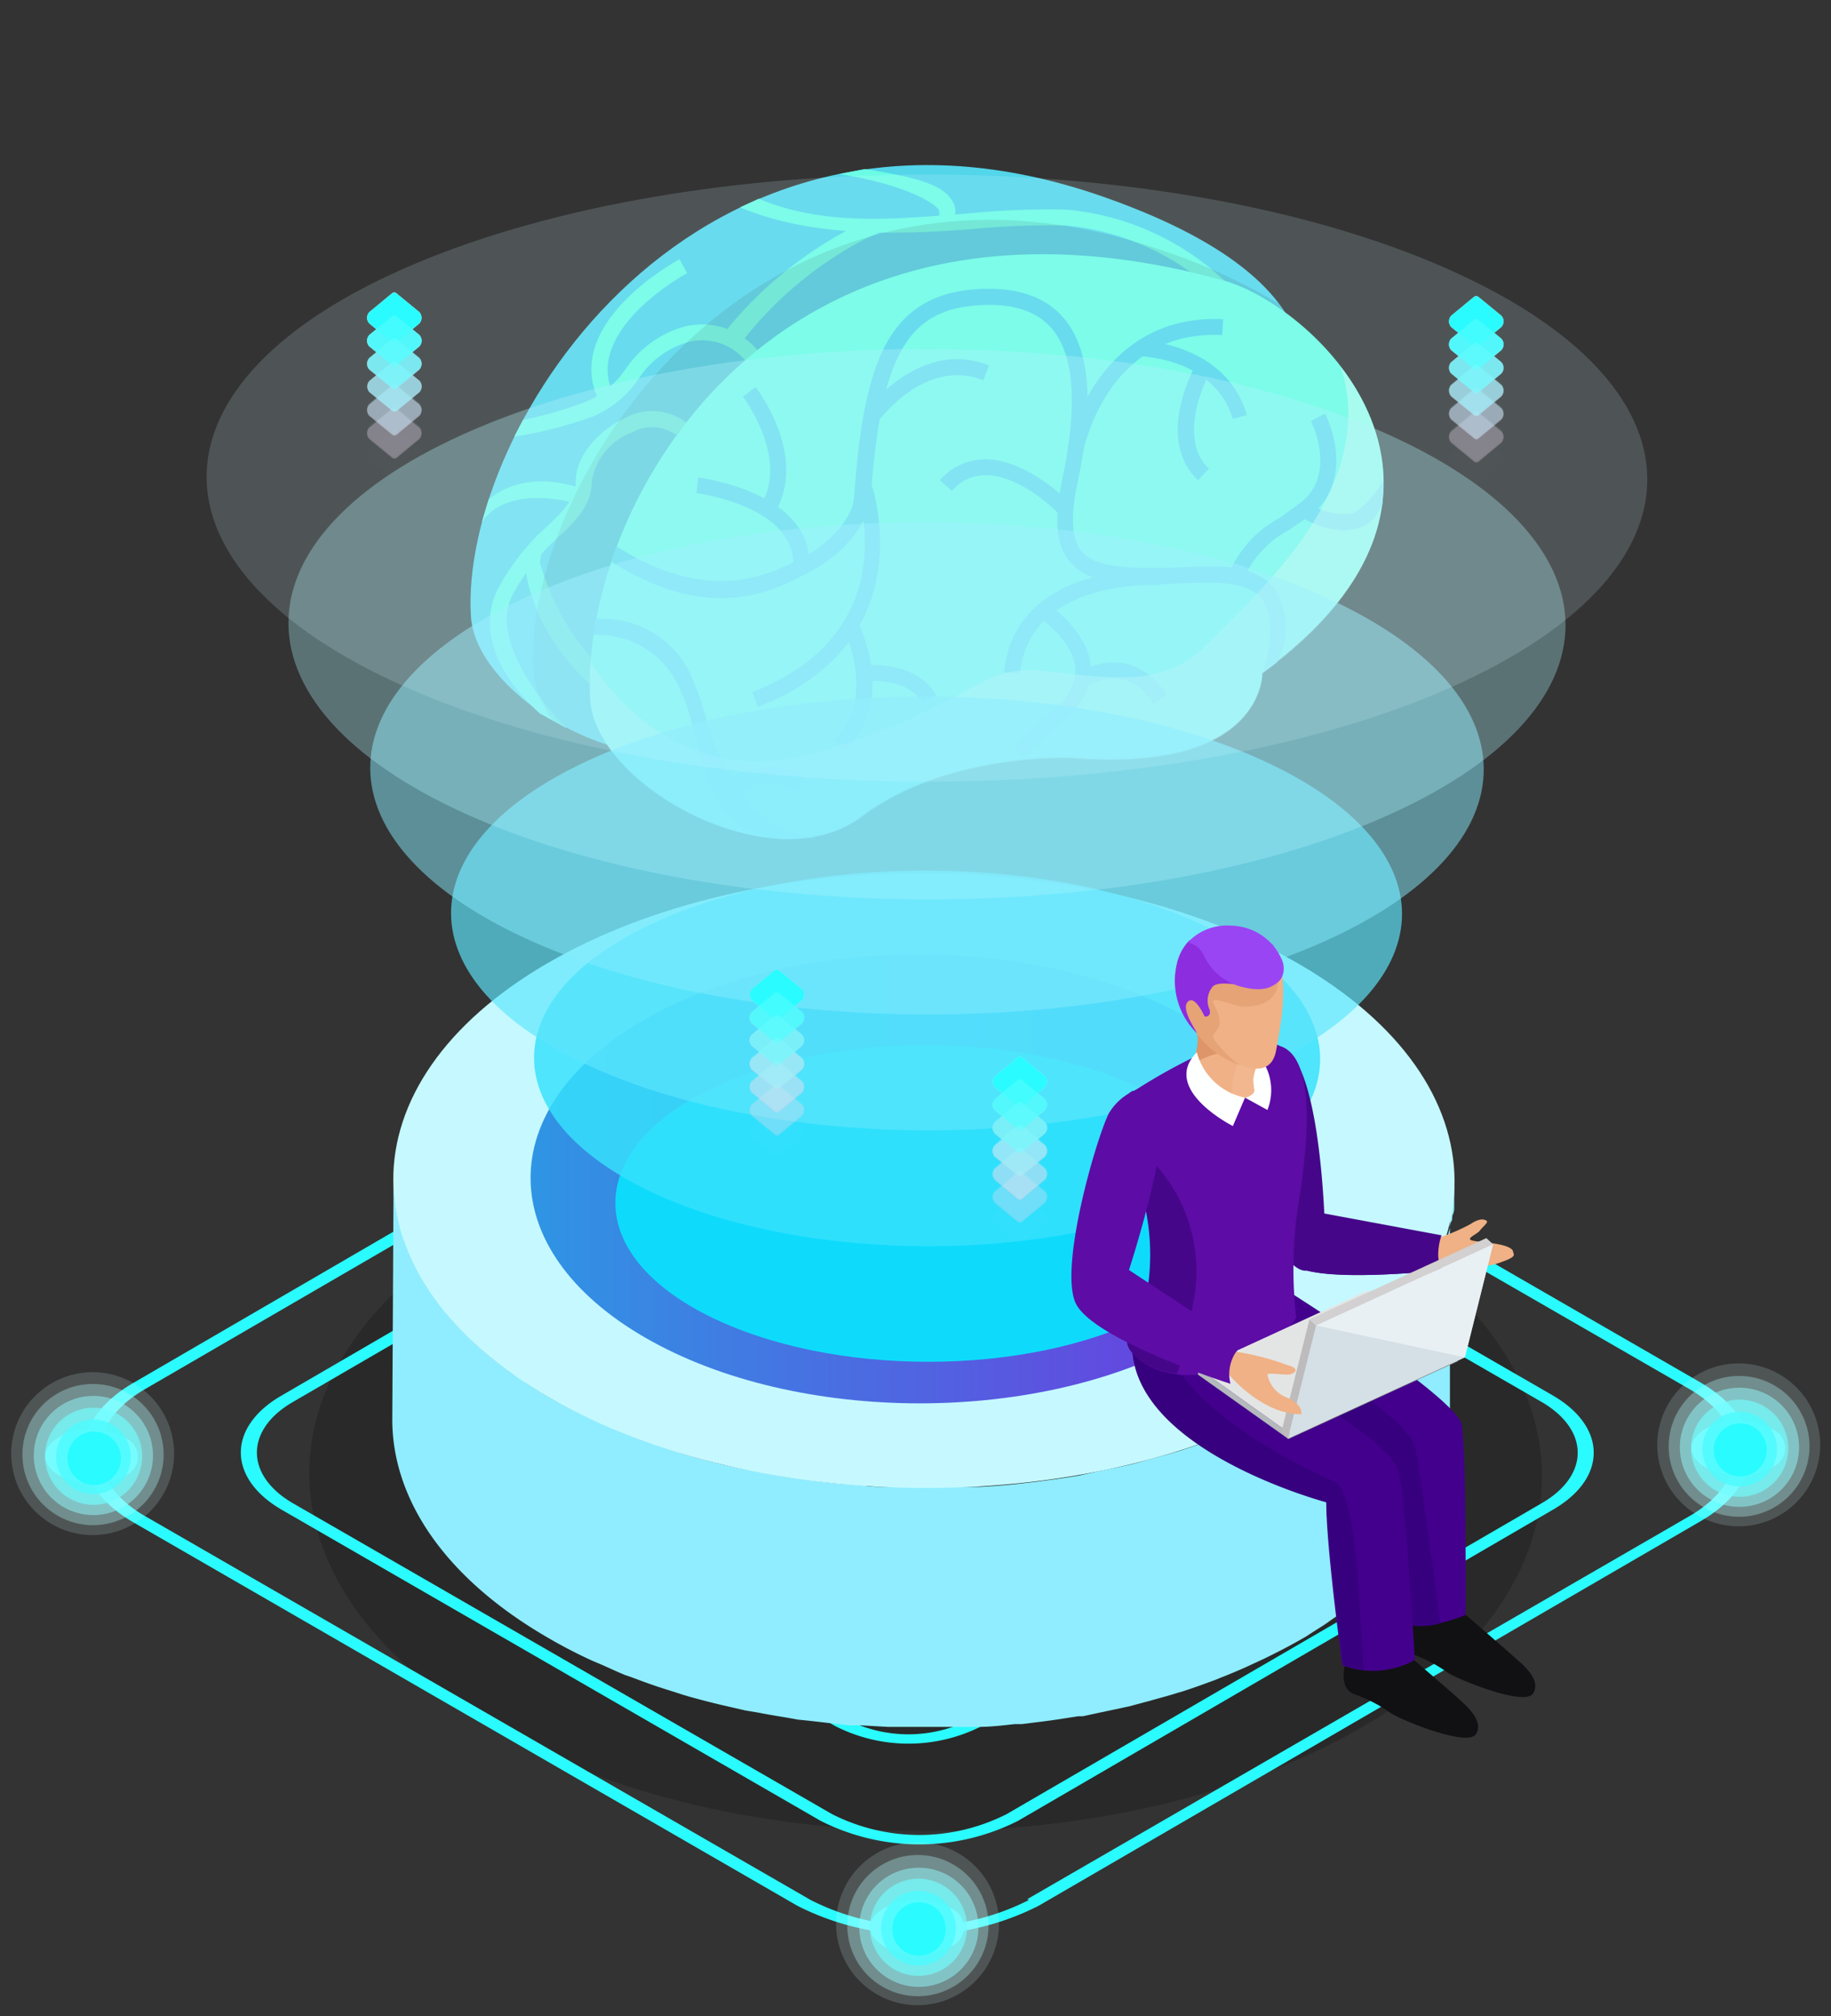 <svg xmlns="http://www.w3.org/2000/svg" xmlns:xlink="http://www.w3.org/1999/xlink" viewBox="0 0 98.02 107.94"><rect x="0" y="0" width="98.02" height="107.94" fill="#333333" stroke="none"/><defs><style>.cls-1{isolation:isolate;}.cls-2{opacity:0.2;}.cls-3{fill:#2afbfe;}.cls-18,.cls-4{mix-blend-mode:overlay;}.cls-5{fill:#fff;}.cls-29,.cls-5{opacity:0;}.cls-6{fill:#dcfeff;}.cls-27,.cls-6{opacity:0.17;}.cls-7{fill:#b8feff;}.cls-25,.cls-7{opacity:0.33;}.cls-8{fill:#95fdff;}.cls-17,.cls-23,.cls-8{opacity:0.5;}.cls-9{fill:#71fcfe;}.cls-21,.cls-9{opacity:0.67;}.cls-10{fill:#4efcfe;}.cls-10,.cls-19{opacity:0.83;}.cls-11{fill:#8fedff;}.cls-12{fill:#c5f9ff;}.cls-13{fill:url(#linear-gradient);}.cls-14{fill:#53d5ea;}.cls-15{fill:#6afce5;}.cls-16,.cls-47{opacity:0.1;}.cls-17{fill:#d4fcf4;}.cls-18{fill:#0edbfc;}.cls-20{fill:#36e1fc;}.cls-22{fill:#5de6fc;}.cls-24{fill:#85ecfd;}.cls-26{fill:#adf2fd;}.cls-28{fill:#d4f7fd;}.cls-30{fill:#fcfdfd;}.cls-31{fill:#fdcde7;}.cls-32{fill:#dad5eb;}.cls-33{fill:#b7dcef;}.cls-34{fill:#94e4f3;}.cls-35{fill:#70ecf6;}.cls-36{fill:#4df3fa;}.cls-37{opacity:0.85;}.cls-38{fill:#4afcfe;opacity:0.85;}.cls-39{opacity:0.7;}.cls-40{fill:#6afcfe;opacity:0.7;}.cls-41{opacity:0.55;}.cls-42{fill:#8bfdff;opacity:0.55;}.cls-43{opacity:0.4;}.cls-44{fill:#abfeff;opacity:0.4;}.cls-45{opacity:0.25;}.cls-46{fill:#cbfeff;opacity:0.25;}.cls-48{fill:#ebffff;opacity:0.1;}.cls-49{fill:#460689;}.cls-50{fill:#efb185;}.cls-51{fill:#111114;}.cls-52{fill:#43008d;}.cls-53{fill:#37007f;}.cls-54{fill:#5d0ca6;}.cls-55{fill:#feffff;}.cls-56{fill:#dd9569;}.cls-57{fill:#f2b78f;}.cls-58{fill:#e6a376;}.cls-59{fill:#9a45f4;}.cls-60{fill:#8c2ddf;}.cls-61{fill:#b4b9bc;}.cls-62{fill:#7d8183;}.cls-63{fill:#e3e5e5;}.cls-64{fill:#bdbbbb;}.cls-65{fill:#d2d0d0;}.cls-66{fill:#d5dfe6;}.cls-67{fill:#e9f0f4;}</style><linearGradient id="linear-gradient" x1="28.4" y1="63.13" x2="69.96" y2="63.13" gradientUnits="userSpaceOnUse"><stop offset="0" stop-color="#2f95e4"/><stop offset="1" stop-color="#7133de"/></linearGradient></defs><g class="cls-1"><g id="Layer_2" data-name="Layer 2"><g id="Layer_1-2" data-name="Layer 1"><g class="cls-2"><path d="M72.8,65.45c12.93,7.46,13,19.56.16,27s-33.73,7.47-46.66,0-13-19.56-.16-27S59.87,58,72.8,65.45Z"/></g><g class="cls-1"><path class="cls-3" d="M91,74c3.58,2.06,3.6,5.41,0,7.47l-35.4,20.57a14.26,14.26,0,0,1-12.91,0L7.16,81.52c-3.57-2.06-3.59-5.42,0-7.49L42.51,53.47a14.26,14.26,0,0,1,12.91,0Zm-36,27.68L90.47,81.16c3.21-1.87,3.19-4.9,0-6.77L54.81,53.83a12.86,12.86,0,0,0-11.68,0L7.74,74.39c-3.21,1.87-3.2,4.91,0,6.77L43.4,101.73a12.89,12.89,0,0,0,11.68,0Z"/><path class="cls-3" d="M73.28,75.83c2.17,1.25,2.17,3.28,0,4.53L52.55,92.42a8.64,8.64,0,0,1-7.83,0L23.83,80.36c-2.16-1.25-2.17-3.28,0-4.53L44.56,63.77a8.61,8.61,0,0,1,7.83,0ZM51.93,92.07,72.69,80c1.81-1.06,1.8-2.77,0-3.82L51.77,64.12a7.29,7.29,0,0,0-6.59,0L24.42,76.19c-1.81,1-1.8,2.76,0,3.82L45.33,92.07a7.31,7.31,0,0,0,6.6,0Z"/><path class="cls-3" d="M83.12,74.71c2.92,1.69,2.94,4.44,0,6.13L54.5,97.49a11.71,11.71,0,0,1-10.57,0L15.09,80.84c-2.92-1.69-2.94-4.44,0-6.13L43.71,58.06a11.71,11.71,0,0,1,10.57,0ZM53.89,97.13,82.54,80.48c2.57-1.49,2.55-3.92,0-5.41L53.67,58.42a10.32,10.32,0,0,0-9.34,0L15.67,75.07c-2.56,1.49-2.55,3.92,0,5.41L44.54,97.13a10.34,10.34,0,0,0,9.35,0Z"/></g><path class="cls-3" d="M6.71,77a1.08,1.08,0,0,1,0,2,3.94,3.94,0,0,1-3.54,0c-.87-.5-1-1.28-.31-1.85a2.23,2.23,0,0,1,.3-.2,2,2,0,0,1,.36-.18A4,4,0,0,1,6.71,77Z"/><g class="cls-4"><path class="cls-5" d="M0,77.78a5,5,0,1,0,5-5A4.95,4.95,0,0,0,0,77.78Z"/><path class="cls-6" d="M.6,77.83A4.36,4.36,0,1,0,5,73.47,4.36,4.36,0,0,0,.6,77.83Z"/><path class="cls-7" d="M1.2,77.87A3.78,3.78,0,1,0,5,74.1,3.77,3.77,0,0,0,1.2,77.87Z"/><path class="cls-8" d="M1.81,77.92A3.19,3.19,0,1,0,5,74.74,3.18,3.18,0,0,0,1.81,77.92Z"/><path class="cls-9" d="M2.41,78A2.6,2.6,0,1,0,5,75.37,2.6,2.6,0,0,0,2.41,78Z"/><path class="cls-10" d="M3,78a2,2,0,1,0,2-2A2,2,0,0,0,3,78Z"/><path class="cls-3" d="M3.61,78.07A1.43,1.43,0,1,0,5,76.65,1.43,1.43,0,0,0,3.61,78.07Z"/></g><path class="cls-3" d="M50.87,102.16a1.09,1.09,0,0,1,0,2.06,3.91,3.91,0,0,1-3.54,0c-.87-.5-1-1.28-.32-1.84l.3-.21.37-.17A4,4,0,0,1,50.87,102.16Z"/><g class="cls-4"><path class="cls-5" d="M44.16,103a4.95,4.95,0,1,0,4.94-4.94A4.95,4.95,0,0,0,44.16,103Z"/><path class="cls-6" d="M44.76,103a4.36,4.36,0,1,0,4.36-4.36A4.36,4.36,0,0,0,44.76,103Z"/><path class="cls-7" d="M45.36,103.09a3.78,3.78,0,1,0,3.77-3.77A3.77,3.77,0,0,0,45.36,103.09Z"/><path class="cls-8" d="M46,103.14A3.19,3.19,0,1,0,49.14,100,3.18,3.18,0,0,0,46,103.14Z"/><path class="cls-9" d="M46.57,103.19a2.6,2.6,0,1,0,2.59-2.6A2.59,2.59,0,0,0,46.57,103.19Z"/><path class="cls-10" d="M47.17,103.24a2,2,0,1,0,2-2A2,2,0,0,0,47.17,103.24Z"/><path class="cls-3" d="M47.77,103.29a1.42,1.42,0,0,0,1.42,1.42,1.43,1.43,0,1,0-1.42-1.42Z"/></g><path class="cls-3" d="M94.83,76.51a1.09,1.09,0,0,1,0,2.06,3.89,3.89,0,0,1-3.53,0c-.87-.5-1-1.28-.32-1.84a2.59,2.59,0,0,1,.3-.21,2.37,2.37,0,0,1,.36-.17A3.94,3.94,0,0,1,94.83,76.51Z"/><g class="cls-4"><path class="cls-5" d="M88.12,77.34a4.95,4.95,0,1,0,4.95-5A4.95,4.95,0,0,0,88.12,77.34Z"/><path class="cls-6" d="M88.72,77.39A4.36,4.36,0,1,0,93.08,73,4.36,4.36,0,0,0,88.72,77.39Z"/><path class="cls-7" d="M89.33,77.44a3.77,3.77,0,1,0,3.77-3.77A3.77,3.77,0,0,0,89.33,77.44Z"/><path class="cls-8" d="M89.93,77.49a3.19,3.19,0,1,0,3.18-3.19A3.18,3.18,0,0,0,89.93,77.49Z"/><path class="cls-9" d="M90.53,77.54a2.6,2.6,0,1,0,2.6-2.6A2.59,2.59,0,0,0,90.53,77.54Z"/><path class="cls-10" d="M91.13,77.59a2,2,0,1,0,2-2A2,2,0,0,0,91.13,77.59Z"/><path class="cls-3" d="M91.74,77.64a1.41,1.41,0,0,0,1.41,1.41,1.42,1.42,0,1,0-1.41-1.41Z"/></g><path class="cls-3" d="M50.77,51.81a1.09,1.09,0,0,1,0,2.06,3.89,3.89,0,0,1-3.53,0c-.88-.5-1-1.27-.32-1.84l.3-.21.36-.17A4,4,0,0,1,50.77,51.81Z"/><g class="cls-4"><path class="cls-5" d="M44.06,52.64A5,5,0,1,0,49,47.7,4.95,4.95,0,0,0,44.06,52.64Z"/><path class="cls-6" d="M44.66,52.69A4.36,4.36,0,1,0,49,48.33,4.36,4.36,0,0,0,44.66,52.69Z"/><path class="cls-7" d="M45.27,52.74A3.77,3.77,0,1,0,49,49,3.77,3.77,0,0,0,45.27,52.74Z"/><path class="cls-8" d="M45.87,52.79a3.19,3.19,0,1,0,3.18-3.18A3.18,3.18,0,0,0,45.87,52.79Z"/><path class="cls-9" d="M46.47,52.84a2.6,2.6,0,1,0,2.6-2.6A2.6,2.6,0,0,0,46.47,52.84Z"/><path class="cls-10" d="M47.07,52.89a2,2,0,1,0,2-2A2,2,0,0,0,47.07,52.89Z"/><path class="cls-3" d="M47.68,52.94a1.42,1.42,0,0,0,1.41,1.42,1.42,1.42,0,1,0,0-2.84A1.41,1.41,0,0,0,47.68,52.94Z"/></g><path class="cls-11" d="M77.85,63.8l0,.42c0,.13,0,.25,0,.38s0,.28-.07.42,0,.25-.08.37-.06.29-.1.43-.07.24-.11.36a3.45,3.45,0,0,1-.14.42c0,.12-.08.24-.13.36s-.12.29-.19.44a3.73,3.73,0,0,1-.16.35c-.07.15-.14.29-.22.43l-.19.35c-.1.17-.21.34-.32.51l-.19.29c-.13.19-.27.37-.41.56l-.17.23c-.23.29-.48.58-.74.86l-.2.21c-.21.22-.43.44-.65.65l-.31.28-.41.37-.39.32-.45.35-.42.31a5.85,5.85,0,0,1-.48.34l-.45.31-.51.32-.66.41c-.62.35-1.26.68-1.92,1l-.53.25c-.59.27-1.18.53-1.8.77l-.26.1c-.66.26-1.34.48-2,.7-.49.15-1,.29-1.48.42s-.73.21-1.1.3c-.52.13-1.06.23-1.59.34L57.78,79l-.49.08c-.64.1-1.29.19-1.94.27l-.6.07c-.76.09-1.52.15-2.29.19l-.45,0-1.53,0H48.89l-1.27,0c-.49,0-1,0-1.46-.08l-1.29-.1c-.49-.05-1-.1-1.44-.17l-1.25-.17c-.52-.08-1-.17-1.53-.27s-1-.19-1.55-.31l-.37-.08c-.73-.18-1.44-.37-2.14-.58L36,77.66c-.58-.18-1.15-.38-1.71-.58l-.5-.19c-.51-.19-1-.41-1.5-.63l-.75-.33c-.71-.34-1.41-.7-2.08-1.08-5.6-3.24-8.4-7.48-8.39-11.72L21,76c0,4.24,2.78,8.49,8.39,11.72.67.39,1.36.75,2.08,1.09.23.11.46.2.69.3.44.19.87.4,1.32.58l.24.08.46.17c.58.22,1.17.42,1.76.6l.59.19.4.12c.58.16,1.16.31,1.75.45l.35.08.87.2.72.12c.49.1,1,.18,1.48.26l.61.11.68.07,1.39.16.69.08.65,0,1.42.08.73,0h.58q.78,0,1.56,0h.77l.79,0,.42,0c.65,0,1.3-.08,1.94-.15l.38,0,.56-.07c.67-.08,1.33-.17,2-.28l.46-.07.24,0,.93-.2c.52-.11,1-.21,1.55-.33l1.12-.3c.49-.14,1-.27,1.46-.42l.31-.09c.59-.19,1.16-.4,1.73-.61l.24-.1c.62-.24,1.23-.5,1.82-.78l.52-.24c.66-.32,1.3-.65,1.92-1l.35-.2.29-.19.55-.35c.14-.09.28-.18.41-.28l.52-.36.39-.3.47-.36.38-.31.42-.38.16-.14.14-.13c.23-.22.44-.43.65-.65l.2-.21c.27-.29.51-.57.74-.86l0,0c.06-.07.1-.13.15-.2s.28-.37.4-.55l.2-.31c.11-.16.21-.33.31-.5l.09-.14c0-.06.06-.13.1-.2s.15-.29.22-.43.12-.24.17-.36l.18-.43a1.54,1.54,0,0,0,.08-.19,1.27,1.27,0,0,0,.06-.18c.05-.13.09-.27.14-.41s.07-.25.11-.37.07-.28.1-.41,0-.15,0-.23a.77.77,0,0,0,0-.15c0-.14,0-.28.07-.43s0-.25,0-.37l0-.43a2,2,0,0,0,0-.25v-.25q0-6.42,0-12.86C77.87,63.46,77.85,63.63,77.85,63.8Z"/><path class="cls-12" d="M69.48,51.58c11.13,6.42,11.19,16.84.14,23.27s-29.05,6.42-40.18,0S18.25,58,29.31,51.57,58.35,45.15,69.48,51.58Z"/><path class="cls-13" d="M63.82,54.62c8.14,4.7,8.19,12.32.1,17s-21.24,4.7-29.38,0-8.19-12.32-.1-17S55.68,49.92,63.82,54.62Z"/><path class="cls-14" d="M25.21,33C24.59,22.87,37.29,2.92,59.05,10.53c12.45,4.36,15.36,11.38,2.13,21,0,0,.14,5.4-10.24,4.55,0,0-6.68-.28-11.19,3.13C35,42.87,25.48,37.58,25.21,33Z"/><path class="cls-15" d="M65.18,15.78A13.57,13.57,0,0,0,57,12.07a44.54,44.54,0,0,0-5,.2c-3.86.29-8.55.45-12.38-1.17l1-.46c3.65,1.53,7.53,1.06,11.3.78a43.63,43.63,0,0,1,5.12-.2,14.17,14.17,0,0,1,8.71,4Z"/><path class="cls-15" d="M51,11.83l-.73-.12a2.65,2.65,0,0,0,0-.46c-.17-.3-1.61-1.34-5.34-1.93l1.37-.27c3.21.51,4.35.94,4.78,1.9A1,1,0,0,1,51,11.83Z"/><path class="cls-15" d="M39.77,18.23l-.84-.61A21.25,21.25,0,0,1,46,12c.44-.19.16-.06.61-.27l1.08.45-1.35.6A20.28,20.28,0,0,0,39.77,18.23Z"/><path class="cls-15" d="M27.53,23.38l.47-.9a20.06,20.06,0,0,0,3.43-1,4.87,4.87,0,0,0,2.06-1.72,5.62,5.62,0,0,1,3-2.23,3.87,3.87,0,0,1,4.32,1.57l-.73.45a3,3,0,0,0-3.36-1.2,4.79,4.79,0,0,0-2.55,1.95,5.55,5.55,0,0,1-2.43,2A22.79,22.79,0,0,1,27.53,23.38Z"/><path class="cls-15" d="M32.12,21.58c-2.17-4.19,4-7.56,4.26-7.7l.41.75c-.06,0-5.7,3.11-3.91,6.56Z"/><path class="cls-15" d="M28.9,38.2c-.17-.16-3.92-3.29-2.25-6.66a12.09,12.09,0,0,1,2.63-3.35c.91-.88,1.57-1.51,1.54-2.4,0-1.42,1.29-2.78,2.61-3.39a3,3,0,0,1,3.33.24l-.57.64a2.25,2.25,0,0,0-2.4-.11,3.36,3.36,0,0,0-2.11,2.6c0,1.26-.82,2.08-1.8,3a11.11,11.11,0,0,0-2.46,3.12C26,34.71,30.31,39,30.35,39Z"/><path class="cls-15" d="M25.8,27.94l.36-1.2c2.12-1.75,4.94-.6,5.09-.53L31,27S27.3,25.8,25.8,27.94Z"/><path class="cls-15" d="M31.58,36.63c-3.61-3.36-3.5-6.82-3.49-6.85L29,29.6h0l-.1.49A12.92,12.92,0,0,0,32,35.6Z"/><path class="cls-16" d="M39.75,39.26c4.51-3.41,11.19-3.13,11.19-3.13,10.38.85,10.24-4.55,10.24-4.55,8.46-6.19,10.31-11.28,7.3-15.3a30.76,30.76,0,0,0-6.09-2.81C40.64,5.85,27.93,25.8,28.55,35.94a5.05,5.05,0,0,0,1.07,2.63C32.82,40.49,37,41.31,39.75,39.26Z"/><path class="cls-15" d="M31.6,37.48C31,27.34,41.13,8.32,65.45,15c5.1,1.4,15.36,11.37,2.13,21,0,0,.14,5.41-10.24,4.55,0,0-6.68-.28-11.19,3.13C41.37,47.35,31.88,42.05,31.6,37.48Z"/><path class="cls-14" d="M68.34,35.48l-.76.57s.89-2.54.06-3.85c-.43-.69-1.4-1-2.87-1l-.62,0c-3.46.14-5.74.23-6.87-1.12-.74-.88-.87-2.24-.41-4.43.84-4,.64-6.68-.59-8.09-.82-.94-2.17-1.35-4-1.21-3.74.29-5.12,2.76-5.66,10.2-.12,1.53-1.49,3.18-3.5,4.19-1.58.79-5,2.76-10.4-.67l.28-.82c5,3.2,8.29,1.45,9.73.73,2-1,3-2.48,3-3.49.51-6.85,1.69-10.63,6.45-11,2.12-.16,3.71.34,4.73,1.5,1.43,1.64,1.69,4.53.78,8.83-.4,1.87-.32,3.05.22,3.71.87,1,3.1.93,6.19.81l.62,0c1.79-.06,3,.39,3.63,1.36A3.86,3.86,0,0,1,68.34,35.48Z"/><path class="cls-14" d="M54.6,36.08,53.75,36c.57-5.91,8.29-5.53,8.36-5.52l0,.85C61.78,31.31,55.09,31,54.6,36.08Z"/><path class="cls-14" d="M58,24.1l-.84-.16c0-.08,1.52-7.18,8.32-6.85l-.05.85C59.37,17.63,58.08,23.84,58,24.1Z"/><path class="cls-14" d="M66,22.43c-1-3.28-4.91-3.35-5-3.35v-.85s4.61.07,5.75,4Z"/><path class="cls-14" d="M40.58,37.85l-.31-.79c8.26-3.23,5.67-10.6,5.56-10.91l.8-.3C46.66,25.94,49.61,34.33,40.58,37.85Z"/><path class="cls-14" d="M45.19,40.22l-.58-.63c2.4-2.2.56-5.89.54-5.93l.76-.39C46,33.45,48.06,37.58,45.19,40.22Z"/><path class="cls-14" d="M47,22.56l-.69-.5s2.89-4,6.64-2.49l-.31.79C49.52,19.11,47.06,22.52,47,22.56Z"/><path class="cls-14" d="M41.93,44.93c-3.88-.36-4-3.35-4.87-6.08a9.44,9.44,0,0,0-1-2.61A4.77,4.77,0,0,0,31.78,34l.14-.85a5.17,5.17,0,0,1,4.93,2.72,16.28,16.28,0,0,1,1,2.76c.85,2.74,2.44,5.9,5.75,6.21Z"/><path class="cls-14" d="M43.3,30.47l-.84-.07c.28-3.26-5.13-4-5.18-4l.1-.84C37.64,25.61,43.66,26.4,43.3,30.47Z"/><path class="cls-14" d="M41.44,27.51l-.72-.44c1.55-2.53-.92-5.79-.95-5.83l.68-.52C40.57,20.88,43.31,24.49,41.44,27.51Z"/><path class="cls-14" d="M66.54,31.08l-.76-.37a6.07,6.07,0,0,1,2.76-3l1-.74c2.11-1.51.65-4.41.64-4.43l.75-.39c.64,1.23,1.26,4-.89,5.52L69,28.38A5.37,5.37,0,0,0,66.54,31.08Z"/><path class="cls-14" d="M71.89,28.39a4.54,4.54,0,0,1-2.3-.75l.49-.7a3.31,3.31,0,0,0,2.26.55c.53-.13,1.39-1.17,1.73-1.78L74,27.05c-.47.82-.69,1.09-1.47,1.27A2.7,2.7,0,0,1,71.89,28.39Z"/><path class="cls-14" d="M54.72,40.5c-.1,0-.16-.07-.24-.15-.29-.32,0-.62.15-.75v0c.19-.16.69-.61,2-1.84a2.38,2.38,0,0,0,.93-2c-.12-1.52-2-2.76-2-2.77l.47-.71c.09.06,2.21,1.48,2.37,3.41a3.23,3.23,0,0,1-1.21,2.65c-1.06,1-1.66,1.53-2,1.82l-.09.09h0A.82.82,0,0,1,54.72,40.5Z"/><path class="cls-14" d="M61.73,37.68a2.69,2.69,0,0,0-1.65-1.3,2.64,2.64,0,0,0-1.85.36L57.76,36a3.56,3.56,0,0,1,2.5-.47,3.48,3.48,0,0,1,2.19,1.68Z"/><path class="cls-14" d="M56.75,27.58s-2-2.14-4-2.14h0a2.3,2.3,0,0,0-1.79.85l-.64-.58a3.2,3.2,0,0,1,2.42-1.12c2.28,0,4.52,2.31,4.61,2.41Z"/><path class="cls-14" d="M64.13,25.71c-2.34-2.23-.17-6.1-.07-6.27l.74.43s-1.93,3.45-.08,5.23Z"/><path class="cls-14" d="M39.23,42.69l-.6-.61a3.91,3.91,0,0,1,4.45-.53l-.38.77A3,3,0,0,0,39.23,42.69Z"/><path class="cls-14" d="M49.38,37.66c-.76-1.43-3.07-1.2-3.09-1.19l-.1-.85c.12,0,2.91-.3,3.94,1.64Z"/><path class="cls-17" d="M31.6,37.48c.28,4.57,9.77,9.87,14.55,6.25,4.51-3.41,11.19-3.13,11.19-3.13,10.38.86,10.24-4.55,10.24-4.55,8.33-6.09,7.34-12.29,4.2-16.41C73.89,26.25,67,32,64.8,34.31c-2.37,2.6-5.25,2-8.88,1.62s-3.2,1.56-11.87,4.29c-7.19,2.27-11.25-2.93-12.43-4.78A17.48,17.48,0,0,0,31.6,37.48Z"/><g class="cls-4"><path class="cls-18" d="M61.37,58.43c6.53,3.31,6.57,8.69.08,12s-17,3.31-23.57,0-6.57-8.7-.08-12S54.84,55.11,61.37,58.43Z"/><g class="cls-19"><path class="cls-20" d="M64.46,49.56c8.24,3.93,8.29,10.29.1,14.22S43,67.7,34.79,63.78s-8.29-10.29-.1-14.22S56.21,45.63,64.46,49.56Z"/></g><g class="cls-21"><path class="cls-22" d="M67.54,40.69c10,4.54,10,11.89.12,16.43s-26,4.53-36,0-10-11.89-.11-16.43S57.58,36.16,67.54,40.69Z"/></g><g class="cls-23"><path class="cls-24" d="M70.63,31.83c11.68,5.14,11.74,13.49.14,18.63s-30.47,5.15-42.15,0S16.88,37,28.48,31.83,59,26.68,70.63,31.83Z"/></g><g class="cls-25"><path class="cls-26" d="M73.72,23c13.39,5.76,13.46,15.09.15,20.84s-34.95,5.76-48.34,0S12.07,28.72,25.37,23,60.32,17.21,73.72,23Z"/></g><g class="cls-27"><path class="cls-28" d="M76.8,14.1c15.11,6.36,15.19,16.68.18,23s-39.43,6.36-54.54,0-15.18-16.69-.17-23S61.7,7.73,76.8,14.1Z"/></g><g class="cls-29"><path class="cls-30" d="M79.89,5.23c16.82,7,16.91,18.28.2,25.26s-43.91,7-60.73,0S2.45,12.2,19.16,5.23,63.07-1.74,79.89,5.23Z"/></g></g><path class="cls-31" d="M80.37,17.51l-1.21,1a.2.2,0,0,1-.25,0l-1.22-1a.45.45,0,0,1,0-.61l1.21-1a.2.2,0,0,1,.25,0l1.22,1A.45.45,0,0,1,80.37,17.51Z"/><g class="cls-19"><path class="cls-31" d="M80.37,18.75l-1.21,1a.2.2,0,0,1-.25,0l-1.22-1a.45.45,0,0,1,0-.61l1.21-1a.2.2,0,0,1,.25,0l1.22,1A.45.45,0,0,1,80.37,18.75Z"/></g><g class="cls-21"><path class="cls-31" d="M80.37,20l-1.21,1a.2.2,0,0,1-.25,0l-1.22-1a.45.45,0,0,1,0-.61l1.21-1a.2.2,0,0,1,.25,0l1.22,1A.45.45,0,0,1,80.37,20Z"/></g><g class="cls-23"><path class="cls-31" d="M80.37,21.23l-1.21,1a.2.2,0,0,1-.25,0l-1.22-1a.45.45,0,0,1,0-.61l1.21-1a.2.2,0,0,1,.25,0l1.22,1A.45.45,0,0,1,80.37,21.23Z"/></g><g class="cls-25"><path class="cls-31" d="M80.37,22.47l-1.21,1a.18.18,0,0,1-.25,0l-1.22-1a.45.45,0,0,1,0-.61l1.21-1a.2.2,0,0,1,.25,0l1.22,1A.45.45,0,0,1,80.37,22.47Z"/></g><g class="cls-27"><path class="cls-31" d="M80.37,23.71l-1.21,1a.18.18,0,0,1-.25,0l-1.22-1a.45.45,0,0,1,0-.61l1.21-1a.2.2,0,0,1,.25,0l1.22,1A.45.45,0,0,1,80.37,23.71Z"/></g><g class="cls-29"><path class="cls-31" d="M80.37,25l-1.21,1a.18.18,0,0,1-.25,0l-1.22-1a.46.46,0,0,1,0-.62l1.21-1a.18.18,0,0,1,.25,0l1.22,1A.45.45,0,0,1,80.37,25Z"/></g><g class="cls-27"><path class="cls-32" d="M80.37,23.71l-1.21,1a.18.18,0,0,1-.25,0l-1.22-1a.45.45,0,0,1,0-.61l1.21-1a.2.2,0,0,1,.25,0l1.22,1A.45.45,0,0,1,80.37,23.71Z"/></g><g class="cls-25"><path class="cls-33" d="M80.37,22.47l-1.21,1a.18.18,0,0,1-.25,0l-1.22-1a.45.45,0,0,1,0-.61l1.21-1a.2.2,0,0,1,.25,0l1.22,1A.45.45,0,0,1,80.37,22.47Z"/></g><g class="cls-23"><path class="cls-34" d="M80.37,21.23l-1.21,1a.2.2,0,0,1-.25,0l-1.22-1a.45.45,0,0,1,0-.61l1.21-1a.2.2,0,0,1,.25,0l1.22,1A.45.45,0,0,1,80.37,21.23Z"/></g><g class="cls-21"><path class="cls-35" d="M80.37,20l-1.21,1a.2.2,0,0,1-.25,0l-1.22-1a.45.45,0,0,1,0-.61l1.21-1a.2.2,0,0,1,.25,0l1.22,1A.45.45,0,0,1,80.37,20Z"/></g><g class="cls-19"><path class="cls-36" d="M80.37,18.75l-1.21,1a.2.2,0,0,1-.25,0l-1.22-1a.45.45,0,0,1,0-.61l1.21-1a.2.2,0,0,1,.25,0l1.22,1A.45.45,0,0,1,80.37,18.75Z"/></g><path class="cls-3" d="M80.37,17.51l-1.21,1a.2.2,0,0,1-.25,0l-1.22-1a.45.45,0,0,1,0-.61l1.21-1a.2.2,0,0,1,.25,0l1.22,1A.45.45,0,0,1,80.37,17.51Z"/><g class="cls-37"><path class="cls-38" d="M80.37,18.73l-1.21,1a.2.2,0,0,1-.25,0l-1.22-1a.45.45,0,0,1,0-.61l1.21-1a.18.18,0,0,1,.25,0l1.22,1A.45.45,0,0,1,80.37,18.73Z"/></g><g class="cls-39"><path class="cls-40" d="M80.37,20l-1.21,1a.18.18,0,0,1-.25,0l-1.22-1a.45.45,0,0,1,0-.61l1.21-1a.18.18,0,0,1,.25,0l1.22,1A.45.45,0,0,1,80.37,20Z"/></g><g class="cls-41"><path class="cls-42" d="M80.37,21.18l-1.21,1a.18.18,0,0,1-.25,0l-1.22-1a.45.45,0,0,1,0-.61l1.21-1a.18.18,0,0,1,.25,0l1.22,1A.45.45,0,0,1,80.37,21.18Z"/></g><g class="cls-43"><path class="cls-44" d="M80.37,22.4l-1.21,1a.18.18,0,0,1-.25,0l-1.22-1a.45.45,0,0,1,0-.61l1.21-1a.2.2,0,0,1,.25,0l1.22,1A.45.45,0,0,1,80.37,22.4Z"/></g><g class="cls-45"><path class="cls-46" d="M80.37,23.62l-1.21,1a.2.2,0,0,1-.25,0l-1.22-1a.45.45,0,0,1,0-.61l1.21-1a.2.2,0,0,1,.25,0l1.22,1A.45.45,0,0,1,80.37,23.62Z"/></g><g class="cls-47"><path class="cls-48" d="M80.37,24.84l-1.21,1a.2.2,0,0,1-.25,0l-1.22-1a.45.45,0,0,1,0-.61l1.21-1a.2.2,0,0,1,.25,0l1.22,1A.45.45,0,0,1,80.37,24.84Z"/></g><path class="cls-31" d="M55.93,58.22l-1.21,1a.2.2,0,0,1-.25,0l-1.21-1a.44.44,0,0,1,0-.61l1.21-1a.2.2,0,0,1,.25,0l1.22,1A.45.45,0,0,1,55.93,58.22Z"/><g class="cls-19"><path class="cls-31" d="M55.93,59.46l-1.21,1a.18.18,0,0,1-.25,0l-1.21-1a.44.44,0,0,1,0-.61l1.21-1a.2.2,0,0,1,.25,0l1.22,1A.45.45,0,0,1,55.93,59.46Z"/></g><g class="cls-21"><path class="cls-31" d="M55.93,60.7l-1.21,1a.17.17,0,0,1-.25,0l-1.21-1a.44.44,0,0,1,0-.61l1.21-1a.2.2,0,0,1,.25,0l1.22,1A.45.45,0,0,1,55.93,60.7Z"/></g><g class="cls-23"><path class="cls-31" d="M55.93,61.94l-1.21,1a.17.17,0,0,1-.25,0l-1.21-1a.44.44,0,0,1,0-.61l1.21-1a.18.18,0,0,1,.25,0l1.22,1A.45.45,0,0,1,55.93,61.94Z"/></g><g class="cls-25"><path class="cls-31" d="M55.93,63.18l-1.21,1a.17.17,0,0,1-.25,0l-1.21-1a.44.44,0,0,1,0-.61l1.21-1a.18.18,0,0,1,.25,0l1.22,1A.45.45,0,0,1,55.93,63.18Z"/></g><g class="cls-27"><path class="cls-31" d="M55.93,64.41l-1.21,1a.2.2,0,0,1-.25,0l-1.21-1a.44.44,0,0,1,0-.61l1.21-1a.18.18,0,0,1,.25,0l1.22,1A.45.45,0,0,1,55.93,64.41Z"/></g><g class="cls-29"><path class="cls-31" d="M55.93,65.65l-1.21,1a.2.2,0,0,1-.25,0l-1.21-1a.44.44,0,0,1,0-.61l1.21-1a.2.2,0,0,1,.25,0l1.22,1A.45.45,0,0,1,55.93,65.65Z"/></g><g class="cls-27"><path class="cls-32" d="M55.93,64.41l-1.21,1a.2.2,0,0,1-.25,0l-1.21-1a.44.44,0,0,1,0-.61l1.21-1a.18.18,0,0,1,.25,0l1.22,1A.45.45,0,0,1,55.93,64.41Z"/></g><g class="cls-25"><path class="cls-33" d="M55.93,63.18l-1.21,1a.17.17,0,0,1-.25,0l-1.21-1a.44.44,0,0,1,0-.61l1.21-1a.18.18,0,0,1,.25,0l1.22,1A.45.45,0,0,1,55.93,63.18Z"/></g><g class="cls-23"><path class="cls-34" d="M55.93,61.94l-1.21,1a.17.17,0,0,1-.25,0l-1.21-1a.44.44,0,0,1,0-.61l1.21-1a.18.18,0,0,1,.25,0l1.22,1A.45.45,0,0,1,55.93,61.94Z"/></g><g class="cls-21"><path class="cls-35" d="M55.93,60.7l-1.21,1a.17.17,0,0,1-.25,0l-1.21-1a.44.44,0,0,1,0-.61l1.21-1a.2.2,0,0,1,.25,0l1.22,1A.45.45,0,0,1,55.93,60.7Z"/></g><g class="cls-19"><path class="cls-36" d="M55.93,59.46l-1.21,1a.18.18,0,0,1-.25,0l-1.21-1a.44.44,0,0,1,0-.61l1.21-1a.2.2,0,0,1,.25,0l1.22,1A.45.45,0,0,1,55.93,59.46Z"/></g><path class="cls-3" d="M55.93,58.22l-1.21,1a.2.2,0,0,1-.25,0l-1.21-1a.44.44,0,0,1,0-.61l1.21-1a.2.2,0,0,1,.25,0l1.22,1A.45.45,0,0,1,55.93,58.22Z"/><g class="cls-37"><path class="cls-38" d="M55.93,59.44l-1.21,1a.2.2,0,0,1-.25,0l-1.21-1a.44.44,0,0,1,0-.61l1.21-1a.2.2,0,0,1,.25,0l1.22,1A.45.45,0,0,1,55.93,59.44Z"/></g><g class="cls-39"><path class="cls-40" d="M55.93,60.66l-1.21,1a.2.2,0,0,1-.25,0l-1.21-1a.44.44,0,0,1,0-.61l1.21-1a.2.2,0,0,1,.25,0l1.22,1A.45.45,0,0,1,55.93,60.66Z"/></g><g class="cls-41"><path class="cls-42" d="M55.93,61.88l-1.21,1a.2.2,0,0,1-.25,0l-1.21-1a.44.44,0,0,1,0-.61l1.21-1a.18.18,0,0,1,.25,0l1.22,1A.45.45,0,0,1,55.93,61.88Z"/></g><g class="cls-43"><path class="cls-44" d="M55.93,63.11l-1.21,1a.17.17,0,0,1-.25,0l-1.21-1a.44.44,0,0,1,0-.61l1.21-1a.18.18,0,0,1,.25,0l1.22,1A.45.45,0,0,1,55.93,63.11Z"/></g><g class="cls-45"><path class="cls-46" d="M55.93,64.33l-1.21,1a.17.17,0,0,1-.25,0l-1.21-1a.44.44,0,0,1,0-.61l1.21-1a.18.18,0,0,1,.25,0l1.22,1A.45.45,0,0,1,55.93,64.33Z"/></g><g class="cls-47"><path class="cls-48" d="M55.93,65.55l-1.21,1a.18.18,0,0,1-.25,0l-1.21-1a.44.44,0,0,1,0-.61l1.21-1a.2.2,0,0,1,.25,0l1.22,1A.45.45,0,0,1,55.93,65.55Z"/></g><path class="cls-31" d="M22.45,17.32l-1.21,1a.18.18,0,0,1-.25,0l-1.22-1a.45.45,0,0,1,0-.61l1.21-1a.18.18,0,0,1,.25,0l1.22,1A.46.46,0,0,1,22.45,17.32Z"/><g class="cls-19"><path class="cls-31" d="M22.45,18.55l-1.21,1a.2.2,0,0,1-.25,0l-1.22-1a.45.45,0,0,1,0-.61l1.21-1a.18.18,0,0,1,.25,0l1.22,1A.45.45,0,0,1,22.45,18.55Z"/></g><g class="cls-21"><path class="cls-31" d="M22.45,19.79l-1.21,1a.2.2,0,0,1-.25,0l-1.22-1a.45.45,0,0,1,0-.61l1.21-1a.18.18,0,0,1,.25,0l1.22,1A.45.45,0,0,1,22.45,19.79Z"/></g><g class="cls-23"><path class="cls-31" d="M22.45,21l-1.21,1A.2.2,0,0,1,21,22l-1.22-1a.45.45,0,0,1,0-.61l1.21-1a.2.2,0,0,1,.25,0l1.22,1A.45.45,0,0,1,22.45,21Z"/></g><g class="cls-25"><path class="cls-31" d="M22.45,22.27l-1.21,1a.2.2,0,0,1-.25,0l-1.22-1a.45.45,0,0,1,0-.61l1.21-1a.2.2,0,0,1,.25,0l1.22,1A.45.45,0,0,1,22.45,22.27Z"/></g><g class="cls-27"><path class="cls-31" d="M22.45,23.51l-1.21,1a.2.2,0,0,1-.25,0l-1.22-1a.45.45,0,0,1,0-.61l1.21-1a.2.2,0,0,1,.25,0l1.22,1A.45.45,0,0,1,22.45,23.51Z"/></g><g class="cls-29"><path class="cls-31" d="M22.45,24.75l-1.21,1a.2.2,0,0,1-.25,0l-1.22-1a.45.45,0,0,1,0-.61l1.21-1a.2.2,0,0,1,.25,0l1.22,1A.45.45,0,0,1,22.45,24.75Z"/></g><g class="cls-27"><path class="cls-32" d="M22.45,23.51l-1.21,1a.2.2,0,0,1-.25,0l-1.22-1a.45.45,0,0,1,0-.61l1.21-1a.2.2,0,0,1,.25,0l1.22,1A.45.45,0,0,1,22.45,23.51Z"/></g><g class="cls-25"><path class="cls-33" d="M22.45,22.27l-1.21,1a.2.2,0,0,1-.25,0l-1.22-1a.45.45,0,0,1,0-.61l1.21-1a.2.2,0,0,1,.25,0l1.22,1A.45.45,0,0,1,22.45,22.27Z"/></g><g class="cls-23"><path class="cls-34" d="M22.45,21l-1.21,1A.2.2,0,0,1,21,22l-1.22-1a.45.45,0,0,1,0-.61l1.21-1a.2.2,0,0,1,.25,0l1.22,1A.45.45,0,0,1,22.45,21Z"/></g><g class="cls-21"><path class="cls-35" d="M22.45,19.79l-1.21,1a.2.2,0,0,1-.25,0l-1.22-1a.45.45,0,0,1,0-.61l1.21-1a.18.18,0,0,1,.25,0l1.22,1A.45.45,0,0,1,22.45,19.79Z"/></g><g class="cls-19"><path class="cls-36" d="M22.45,18.55l-1.21,1a.2.2,0,0,1-.25,0l-1.22-1a.45.45,0,0,1,0-.61l1.21-1a.18.18,0,0,1,.25,0l1.22,1A.45.45,0,0,1,22.45,18.55Z"/></g><path class="cls-3" d="M22.45,17.32l-1.21,1a.18.18,0,0,1-.25,0l-1.22-1a.45.45,0,0,1,0-.61l1.21-1a.18.18,0,0,1,.25,0l1.22,1A.46.46,0,0,1,22.45,17.32Z"/><g class="cls-37"><path class="cls-38" d="M22.45,18.54l-1.21,1a.18.18,0,0,1-.25,0l-1.22-1a.45.45,0,0,1,0-.61l1.21-1a.2.2,0,0,1,.25,0l1.22,1A.45.45,0,0,1,22.45,18.54Z"/></g><g class="cls-39"><path class="cls-40" d="M22.45,19.76l-1.21,1a.18.18,0,0,1-.25,0l-1.22-1a.45.45,0,0,1,0-.61l1.21-1a.2.2,0,0,1,.25,0l1.22,1A.45.45,0,0,1,22.45,19.76Z"/></g><g class="cls-41"><path class="cls-42" d="M22.45,21l-1.21,1A.2.2,0,0,1,21,22l-1.22-1a.45.45,0,0,1,0-.61l1.21-1a.2.2,0,0,1,.25,0l1.22,1A.45.45,0,0,1,22.45,21Z"/></g><g class="cls-43"><path class="cls-44" d="M22.45,22.2l-1.21,1a.2.2,0,0,1-.25,0l-1.22-1a.45.45,0,0,1,0-.61l1.21-1a.2.2,0,0,1,.25,0l1.22,1A.45.45,0,0,1,22.45,22.2Z"/></g><g class="cls-45"><path class="cls-46" d="M22.45,23.42l-1.21,1a.2.2,0,0,1-.25,0l-1.22-1a.45.45,0,0,1,0-.61l1.21-1a.18.18,0,0,1,.25,0l1.22,1A.45.45,0,0,1,22.45,23.42Z"/></g><g class="cls-47"><path class="cls-48" d="M22.45,24.64l-1.21,1a.18.18,0,0,1-.25,0l-1.22-1a.45.45,0,0,1,0-.61L21,23a.18.18,0,0,1,.25,0l1.22,1A.45.45,0,0,1,22.45,24.64Z"/></g><path class="cls-31" d="M42.93,53.56l-1.21,1a.2.2,0,0,1-.25,0l-1.22-1a.45.45,0,0,1,0-.61l1.21-1a.2.2,0,0,1,.25,0l1.22,1A.45.45,0,0,1,42.93,53.56Z"/><g class="cls-19"><path class="cls-31" d="M42.93,54.8l-1.21,1a.18.18,0,0,1-.25,0l-1.22-1a.45.45,0,0,1,0-.61l1.21-1a.2.2,0,0,1,.25,0l1.22,1A.45.45,0,0,1,42.93,54.8Z"/></g><g class="cls-21"><path class="cls-31" d="M42.93,56l-1.21,1a.18.18,0,0,1-.25,0l-1.22-1a.43.43,0,0,1,0-.6l1.21-1a.18.18,0,0,1,.25,0l1.22,1A.45.45,0,0,1,42.93,56Z"/></g><g class="cls-23"><path class="cls-31" d="M42.93,57.28l-1.21,1a.18.18,0,0,1-.25,0l-1.22-1a.45.45,0,0,1,0-.61l1.21-1a.18.18,0,0,1,.25,0l1.22,1A.45.45,0,0,1,42.93,57.28Z"/></g><g class="cls-25"><path class="cls-31" d="M42.93,58.51l-1.21,1a.2.2,0,0,1-.25,0l-1.22-1a.45.45,0,0,1,0-.61l1.21-1a.18.18,0,0,1,.25,0l1.22,1A.45.45,0,0,1,42.93,58.51Z"/></g><g class="cls-27"><path class="cls-31" d="M42.93,59.75l-1.21,1a.2.2,0,0,1-.25,0l-1.22-1a.45.45,0,0,1,0-.61l1.21-1a.18.18,0,0,1,.25,0l1.22,1A.45.45,0,0,1,42.93,59.75Z"/></g><g class="cls-29"><path class="cls-31" d="M42.93,61l-1.21,1a.2.2,0,0,1-.25,0l-1.22-1a.45.45,0,0,1,0-.61l1.21-1a.2.2,0,0,1,.25,0l1.22,1A.45.45,0,0,1,42.93,61Z"/></g><g class="cls-27"><path class="cls-32" d="M42.93,59.75l-1.21,1a.2.2,0,0,1-.25,0l-1.22-1a.45.45,0,0,1,0-.61l1.21-1a.18.18,0,0,1,.25,0l1.22,1A.45.45,0,0,1,42.93,59.75Z"/></g><g class="cls-25"><path class="cls-33" d="M42.93,58.51l-1.21,1a.2.2,0,0,1-.25,0l-1.22-1a.45.45,0,0,1,0-.61l1.21-1a.18.18,0,0,1,.25,0l1.22,1A.45.45,0,0,1,42.93,58.51Z"/></g><g class="cls-23"><path class="cls-34" d="M42.93,57.28l-1.21,1a.18.18,0,0,1-.25,0l-1.22-1a.45.45,0,0,1,0-.61l1.21-1a.18.18,0,0,1,.25,0l1.22,1A.45.45,0,0,1,42.93,57.28Z"/></g><g class="cls-21"><path class="cls-35" d="M42.93,56l-1.21,1a.18.18,0,0,1-.25,0l-1.22-1a.43.43,0,0,1,0-.6l1.21-1a.18.18,0,0,1,.25,0l1.22,1A.45.45,0,0,1,42.93,56Z"/></g><g class="cls-19"><path class="cls-36" d="M42.93,54.8l-1.21,1a.18.18,0,0,1-.25,0l-1.22-1a.45.45,0,0,1,0-.61l1.21-1a.2.2,0,0,1,.25,0l1.22,1A.45.45,0,0,1,42.93,54.8Z"/></g><path class="cls-3" d="M42.93,53.56l-1.21,1a.2.2,0,0,1-.25,0l-1.22-1a.45.45,0,0,1,0-.61l1.21-1a.2.2,0,0,1,.25,0l1.22,1A.45.45,0,0,1,42.93,53.56Z"/><g class="cls-37"><path class="cls-38" d="M42.93,54.78l-1.21,1a.2.2,0,0,1-.25,0l-1.22-1a.45.45,0,0,1,0-.61l1.21-1a.2.2,0,0,1,.25,0l1.22,1A.45.45,0,0,1,42.93,54.78Z"/></g><g class="cls-39"><path class="cls-40" d="M42.93,56l-1.21,1a.2.2,0,0,1-.25,0l-1.22-1a.45.45,0,0,1,0-.61l1.21-1a.2.2,0,0,1,.25,0l1.22,1A.45.45,0,0,1,42.93,56Z"/></g><g class="cls-41"><path class="cls-42" d="M42.93,57.22l-1.21,1a.2.2,0,0,1-.25,0l-1.22-1a.45.45,0,0,1,0-.61l1.21-1a.18.18,0,0,1,.25,0l1.22,1A.45.45,0,0,1,42.93,57.22Z"/></g><g class="cls-43"><path class="cls-44" d="M42.93,58.44l-1.21,1a.2.2,0,0,1-.25,0l-1.22-1a.45.45,0,0,1,0-.61l1.21-1a.18.18,0,0,1,.25,0l1.22,1A.45.45,0,0,1,42.93,58.44Z"/></g><g class="cls-45"><path class="cls-46" d="M42.93,59.67l-1.21,1a.18.18,0,0,1-.25,0l-1.22-1a.43.43,0,0,1,0-.6l1.21-1a.18.18,0,0,1,.25,0l1.22,1A.45.45,0,0,1,42.93,59.67Z"/></g><g class="cls-47"><path class="cls-48" d="M42.93,60.89l-1.21,1a.18.18,0,0,1-.25,0l-1.22-1a.45.45,0,0,1,0-.61l1.21-1a.2.2,0,0,1,.25,0l1.22,1A.45.45,0,0,1,42.93,60.89Z"/></g><path class="cls-49" d="M68.24,56a1.6,1.6,0,0,0-1.48,1.64c-.07,1.58.82,8.5,2.38,10s1.79-1.73,1.79-1.73S70.73,55.84,68.24,56Z"/><path class="cls-50" d="M76.77,67.61A6.8,6.8,0,0,0,80,67.7c1.35-.43,1-.5,1-.71-.18-.45-1.91-.47-2.22-.58s.29-.32.44-.52.47-.44.37-.52-.36-.18-.87.17a10.88,10.88,0,0,1-1.78.76Z"/><path class="cls-49" d="M77.17,66.14A3.09,3.09,0,0,0,77,67a1.88,1.88,0,0,0,.19,1s-6.33.73-7.84-.21c0,0-1.33-2.48,1.05-2.91Z"/><path class="cls-49" d="M69.87,68a.92.92,0,0,1-.5-.2s0,0,0,0h0a1.27,1.27,0,0,1-.2-.16c-1.56-1.49-2.45-8.41-2.38-10a2.17,2.17,0,0,1,.18-.74c.37,1.8,2.07,10,2.79,10.24s5.53.3,7.29.34a2.07,2.07,0,0,0,.17.53S72,68.59,69.87,68Z"/><path class="cls-51" d="M75.05,87s-.35,1.25.53,1.56a7.55,7.55,0,0,1,1.93,1c.34.26,4.11,1.86,4.57,1.1s-.66-1.61-.94-1.87-2.86-2.49-2.86-2.49Z"/><path class="cls-51" d="M72,89.16s-.36,1.25.52,1.56a7.58,7.58,0,0,1,1.93,1c.34.27,4.11,1.87,4.57,1.12s-.66-1.62-.94-1.89-2.86-2.48-2.86-2.48Z"/><path class="cls-52" d="M68.75,69s9.24,5.81,9.5,7.29.21,10.18.21,10.18-2.36,1-3.5.39l-1-8.2s-7.27-5.37-7.59-5.57S68.75,69,68.75,69Z"/><path class="cls-53" d="M66.41,73.08c.32.2,7.59,5.57,7.59,5.57l1,8.2a3.18,3.18,0,0,0,2.1.06c-.33-2.49-1.06-8-1.32-9.36-.35-1.82-7.8-6.11-7.8-6.11l-1.52,1.42C66.38,73,66.37,73.06,66.41,73.08Z"/><path class="cls-52" d="M68.76,69.21a23.18,23.18,0,0,1-1.63,3.87s7.39,3.91,7.77,5.8.84,10,.84,10a4.64,4.64,0,0,1-3.88.28S71,82.93,71,80.43c0,0-11.17-3-10.35-9.07A7.86,7.86,0,0,0,68.76,69.21Z"/><path class="cls-53" d="M71,80.43c.08,2.5.91,8.71.91,8.71A4.77,4.77,0,0,0,73,89.4c-.06-1-.14-2.25-.24-3.93-.37-6.27-1.33-6.15-1.33-6.15-7.09-3.2-8.52-6.25-8.52-6.25l-2.28-1.4C60.17,77.57,71,80.43,71,80.43Z"/><path class="cls-54" d="M64,56.56a30.55,30.55,0,0,0-3.62,2.07c-.08.28-1,.93.31,4a10.56,10.56,0,0,1,.87,6.72,20.72,20.72,0,0,1-1,3s1.57,2.32,6,.7a6.21,6.21,0,0,0,2.83-2.51,22.92,22.92,0,0,1,.14-6.23c.55-3.36.86-7.72-1-8.3C68.47,56,68,55.42,64,56.56Z"/><path class="cls-55" d="M65.23,55.49s2.56,1.35,1.42,3.28l1.2.66A2.88,2.88,0,0,0,65.23,55.49Z"/><path class="cls-50" d="M63.58,54.13s1.08,1.63.23,2.74c-.48.62.64,2.08,2.56,2,0,0,.86-.21.77-.52a1.91,1.91,0,0,1,.39-1.64C67.84,56.13,63.58,54.13,63.58,54.13Z"/><path class="cls-56" d="M63.81,56.87a.47.47,0,0,0-.11.25,3.65,3.65,0,0,1,2.1-.79l-1.82-2-.18-.09-.06.18A2.4,2.4,0,0,1,63.81,56.87Z"/><path class="cls-57" d="M67.14,58.31c-.18-1.12.09-1.1.39-1.64.09-.15-.17-.41-.6-.71a1.46,1.46,0,0,0-.31.36A3.44,3.44,0,0,0,66,58.83a1.34,1.34,0,0,0,.4,0C66.6,58.8,67.2,58.66,67.14,58.31Z"/><path class="cls-50" d="M63.18,53.21a5.69,5.69,0,0,0,2,3.15c1.32.87,2.86,1.44,3.14-.14.23-1.25.84-4.44-.26-5.08-1.43-.83-2-1.85-3.6-1.24A2.69,2.69,0,0,0,63.18,53.21Z"/><path class="cls-58" d="M63.18,53.21a4.86,4.86,0,0,0,1.95,3.18,6.89,6.89,0,0,0,1.25.66,6.12,6.12,0,0,1-1.3-1.29c-.54-.63.8-.39-.11-2-.31-.55,1.21.15,1.55.14,2,0,1.89-1.21,1.93-1.7a4.3,4.3,0,0,0-.17-.6l-.2-.37-.06-.1a8.16,8.16,0,0,0-.66-.73L64,50.5s-.46.58-.85,1.13A3.21,3.21,0,0,0,63.18,53.21Z"/><path class="cls-59" d="M64.07,55.31A3.93,3.93,0,0,1,63,51.63a2.54,2.54,0,0,1,2.24-2,3,3,0,0,1,3.41,1.82c.22.58.07,1.86-2.21,1.26-.33-.09-1.2-.2-1.51.08a1.18,1.18,0,0,0-.19,1.24c.13.39-.22.43-.26.35s-.49-1.19-.9-.76S64,55.23,64.07,55.31Z"/><path class="cls-60" d="M64.07,55.31c0-.08-.87-1.28-.49-1.67s.85.68.9.76.39,0,.26-.35a1.18,1.18,0,0,1,.19-1.24c.28-.25,1-.12,1.51-.08-.39-.24-1.14-.33-1.41-1a2.24,2.24,0,0,0-1.35-1.39A2.63,2.63,0,0,0,63,51.63,3.93,3.93,0,0,0,64.07,55.31Z"/><path class="cls-55" d="M64.07,56.34a3.36,3.36,0,0,0,2.58,2.43L66,60.29S62.1,58.33,64.07,56.34Z"/><path class="cls-49" d="M60.37,58.63c-.08.28-1,.93.31,4a12,12,0,0,1,.7,6.69c-.32,1.44-.48,1.1-1,2.32-.32.7,1.17,1.78,2.62,1.91.76-1.78.55-1.76.86-3.71a8.53,8.53,0,0,0-2.06-7.55c-1.92-2.36-1.11-3.27-1.15-3.89A.74.74,0,0,0,60.37,58.63Z"/><path class="cls-59" d="M68.65,51.47s.34,2.08-2.32,1.33a3.09,3.09,0,0,1-1.86-1.59,1.19,1.19,0,0,0-.87-.74,2.81,2.81,0,0,1,2.54-.88,4.52,4.52,0,0,1,2,1C68.33,50.76,68,51.63,68.65,51.47Z"/><g class="cls-1"><polygon class="cls-61" points="64.16 73.26 64.13 73.6 68.98 77.05 69.01 76.72 64.16 73.26"/><polygon class="cls-62" points="69.01 76.72 68.98 77.05 78.04 72.89 78.07 72.55 69.01 76.72"/><polygon class="cls-63" points="64.16 73.26 69.01 76.72 78.07 72.55 73.22 69.09 64.16 73.26"/></g><g class="cls-1"><polygon class="cls-64" points="70.46 70.97 70.1 70.64 68.59 76.7 68.95 77.03 70.46 70.97"/><polygon class="cls-65" points="79.93 66.62 79.57 66.29 70.1 70.64 70.46 70.97 79.93 66.62"/><polygon class="cls-66" points="70.46 70.97 68.95 77.03 78.42 72.68 79.93 66.62 70.46 70.97"/><polygon class="cls-67" points="70.46 70.97 70.46 70.97 78.42 72.68 79.93 66.62 70.46 70.97"/></g><path class="cls-50" d="M65.82,73.63s1.75,2.11,3.85,2.09c0,0,.1-.52-.77-.89a1.65,1.65,0,0,1-1.05-1.23c0-.11.75,0,1.07,0s.79-.31,0-.51a13.41,13.41,0,0,0-2.8-.72S65.24,73,65.82,73.63Z"/><path class="cls-54" d="M61.84,58.12a3.07,3.07,0,0,0-2.48,1.49c-.7,1.42-2.63,8.12-1.8,10.11s8.31,4.37,8.31,4.37A2.13,2.13,0,0,1,66.5,72l-6.07-4S63.35,59.08,61.84,58.12Z"/><path class="cls-54" d="M60.43,68l6.07,4a2.1,2.1,0,0,0-.33.4c-1.48-.85-6.34-3.65-6.74-4.41s2.27-8.31,2.7-9.47C62.88,60.52,60.43,68,60.43,68Z"/></g></g></g></svg>